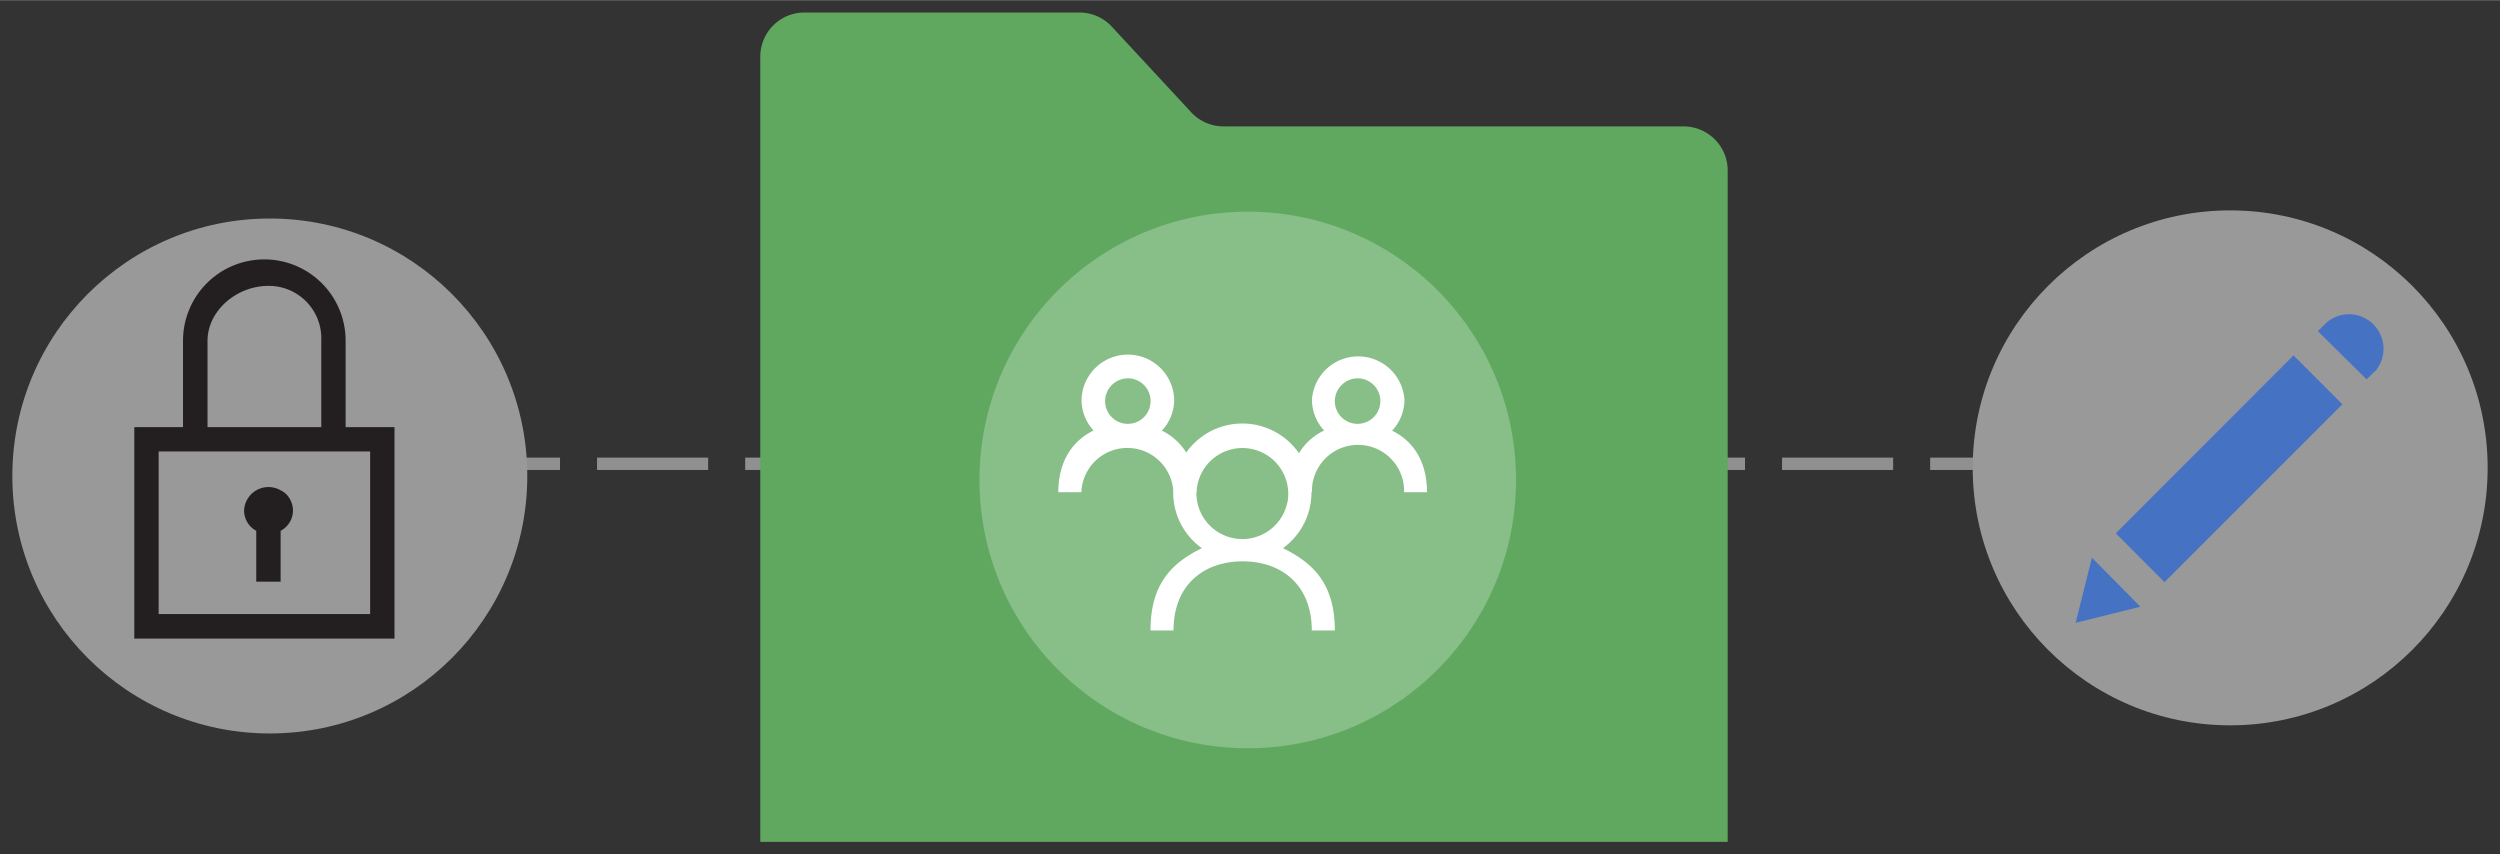 <?xml version="1.0" encoding="UTF-8" standalone="no"?>
<!DOCTYPE svg PUBLIC "-//W3C//DTD SVG 1.1//EN" "http://www.w3.org/Graphics/SVG/1.1/DTD/svg11.dtd">
<!-- Generated by Microsoft Visio, SVG Export Microsoft-Identity-Manager.svg Page-1 -->
<svg xmlns="http://www.w3.org/2000/svg" xmlns:xlink="http://www.w3.org/1999/xlink" xmlns:ev="http://www.w3.org/2001/xml-events"
		xmlns:v="http://schemas.microsoft.com/visio/2003/SVGExtensions/" width="2.11in" height="0.721in"
		viewBox="0 0 151.9 51.885" xml:space="preserve" color-interpolation-filters="sRGB" class="st8">
	<rect x="0" y="0" width="151.9" height="51.885" fill="#333333" stroke="none"/>
	<title>MIS: Security and Governance</title>
	<desc>This package contains stencils that will represent Security and Governance</desc>
	<v:documentProperties v:langID="1033" v:metric="true" v:viewMarkup="false"/>

	<style type="text/css">
	<![CDATA[
		.st1 {stroke:#909090;stroke-dasharray:6,3;stroke-linecap:butt;stroke-width:0.75}
		.st2 {fill:#999999;stroke:none;stroke-width:0.75}
		.st3 {fill:#60a860;stroke:none;stroke-width:0.75}
		.st4 {fill:#88be88;stroke:none;stroke-width:0.75}
		.st5 {fill:#231f20;stroke:none;stroke-width:0.75}
		.st6 {fill:#4672c4;stroke:none;stroke-width:0.75}
		.st7 {fill:#ffffff;stroke:none;stroke-width:0.75}
		.st8 {fill:none;fill-rule:evenodd;font-size:12px;overflow:visible;stroke-linecap:square;stroke-miterlimit:3}
	]]>
	</style>

	<g v:mID="0" v:index="1" v:groupContext="foregroundPage">
		<title>Page-1</title>
		<v:pageProperties v:drawingScale="0.0393701" v:pageScale="0.0393701" v:drawingUnits="24" v:shadowOffsetX="9"
				v:shadowOffsetY="-9"/>
		<g id="group5-1" transform="translate(0.75,-0.75)" v:mID="5" v:groupContext="group">
			<title>Sheet.5</title>
			<g id="shape6-2" v:mID="6" v:groupContext="shape" transform="translate(26.902,-22.97)">
				<title>line339</title>
				<path d="M0 51.89 L97.81 51.89" class="st1"/>
			</g>
			<g id="shape7-5" v:mID="7" v:groupContext="shape" transform="translate(2.21823E-13,-6.58)">
				<title>circle341</title>
				<ellipse cx="15.644" cy="36.241" rx="15.644" ry="15.644" class="st2"/>
			</g>
			<g id="shape8-7" v:mID="8" v:groupContext="shape" transform="translate(45.445,0)">
				<title>path343</title>
				<path d="M58.78 51.89 L58.78 11.1 A2.682 2.682 -180 0 0 56.1 8.42 L28.16 8.42 A2.682 2.682 0 0 1 26.18 7.56
							 L21.36 2.36 A2.682 2.682 -180 0 0 19.38 1.5 L2.68 1.5 A2.682 2.682 -180 0 0 -0 4.18 L0 51.89
							 L58.78 51.89 Z" class="st3"/>
			</g>
			<g id="shape9-9" v:mID="9" v:groupContext="shape" transform="translate(58.763,-5.681)">
				<title>circle345</title>
				<ellipse cx="16.301" cy="35.584" rx="16.301" ry="16.301" class="st4"/>
			</g>
			<g id="shape10-11" v:mID="10" v:groupContext="shape" transform="translate(7.41,-12.349)">
				<title>path347</title>
				<path d="M12.84 33.79 A4.94 4.94 -180 1 0 2.96 33.79 L2.96 39.04 L0 39.04 L0 51.89 L15.81 51.89 L15.81 39.04
							 L12.84 39.04 L12.84 33.79 ZM14.33 40.52 L14.33 50.4 L1.48 50.4 L1.48 40.52 L14.33 40.52 ZM4.45 39.04
							 L4.45 33.79 C4.45 32.01 6.17 30.46 8.15 30.46 A3.186 3.186 0 0 1 11.36 33.79 L11.36 39.04 L4.45
							 39.04 ZM6.67 44.13 A1.482 1.482 0 0 1 8.89 42.88 A1.25 1.25 0 0 1 9.48 43.46 A1.388 1.388
							 0 0 1 8.89 45.34 L8.89 48.43 L7.41 48.43 L7.41 45.34 A1.403 1.403 0 0 1 6.67 44.13 Z" class="st5"/>
			</g>
			<g id="shape11-13" v:mID="11" v:groupContext="shape" transform="translate(119.112,-7.074)">
				<title>circle349</title>
				<ellipse cx="15.644" cy="36.241" rx="15.644" ry="15.644" class="st2"/>
			</g>
			<g id="shape12-15" v:mID="12" v:groupContext="shape" transform="translate(125.365,-13.308)">
				<title>path351</title>
				<path d="M5.4 49.42 L2.44 46.45 L13.24 35.64 L16.21 38.61 L5.4 49.42 ZM3.92 50.9 L0.99 47.93 L0 51.89 L3.91 50.92
							 L3.92 50.9 ZM18.17 36.64 A2.096 2.096 -180 0 0 15.21 33.68 L14.72 34.17 L17.68 37.1 L18.17 36.61
							 L18.17 36.64 Z" class="st6"/>
			</g>
			<g id="shape13-17" v:mID="13" v:groupContext="shape" transform="translate(63.554,-12.843)">
				<title>outline</title>
				<path d="M20.28 39.75 A2.746 2.746 -180 0 0 21.03 37.87 A2.816 2.816 -180 0 0 15.41 37.87 A2.751 2.751
							 -180 0 0 16.15 39.74 A3.581 3.581 -180 0 0 14.62 41.12 A4.179 4.179 -180 0 0 7.77 41.08 A3.552
							 3.552 -180 0 0 6.29 39.75 A2.746 2.746 -180 0 0 7.04 37.87 A2.816 2.816 -180 0 0 1.41 37.87
							 A2.751 2.751 -180 0 0 2.14 39.74 C0.87 40.36 0 41.6 0 43.49 L1.4 43.49 A2.796 2.796 0 0 1 6.98
							 43.36 L6.98 43.51 A4.159 4.159 -180 0 0 8.72 46.89 C6.87 47.8 5.6 49.08 5.6 51.89 L7 51.89 C7 49.08
							 8.88 47.69 11.2 47.69 C13.52 47.69 15.4 49.08 15.4 51.89 L16.8 51.89 C16.8 49.08 15.51 47.8 13.65 46.89
							 A4.174 4.174 -180 0 0 15.38 43.49 L15.41 43.49 A2.801 2.801 0 1 1 21.01 43.49 L22.4 43.49 C22.4
							 41.61 21.55 40.37 20.28 39.75 ZM4.24 36.57 A1.383 1.383 0 1 1 2.84 37.96 A1.398 1.398 0 0 1
							 4.24 36.57 ZM13.91 44.13 A2.791 2.791 0 0 1 8.39 43.53 L8.39 43.49 L8.41 43.49 L8.41 43.34 A2.786
							 2.786 0 1 1 13.92 44.12 L13.91 44.13 ZM18.21 36.57 A1.383 1.383 0 1 1 16.8 37.96 A1.398 1.398
							 0 0 1 18.21 36.57 Z" class="st7"/>
			</g>
		</g>
	</g>
</svg>
